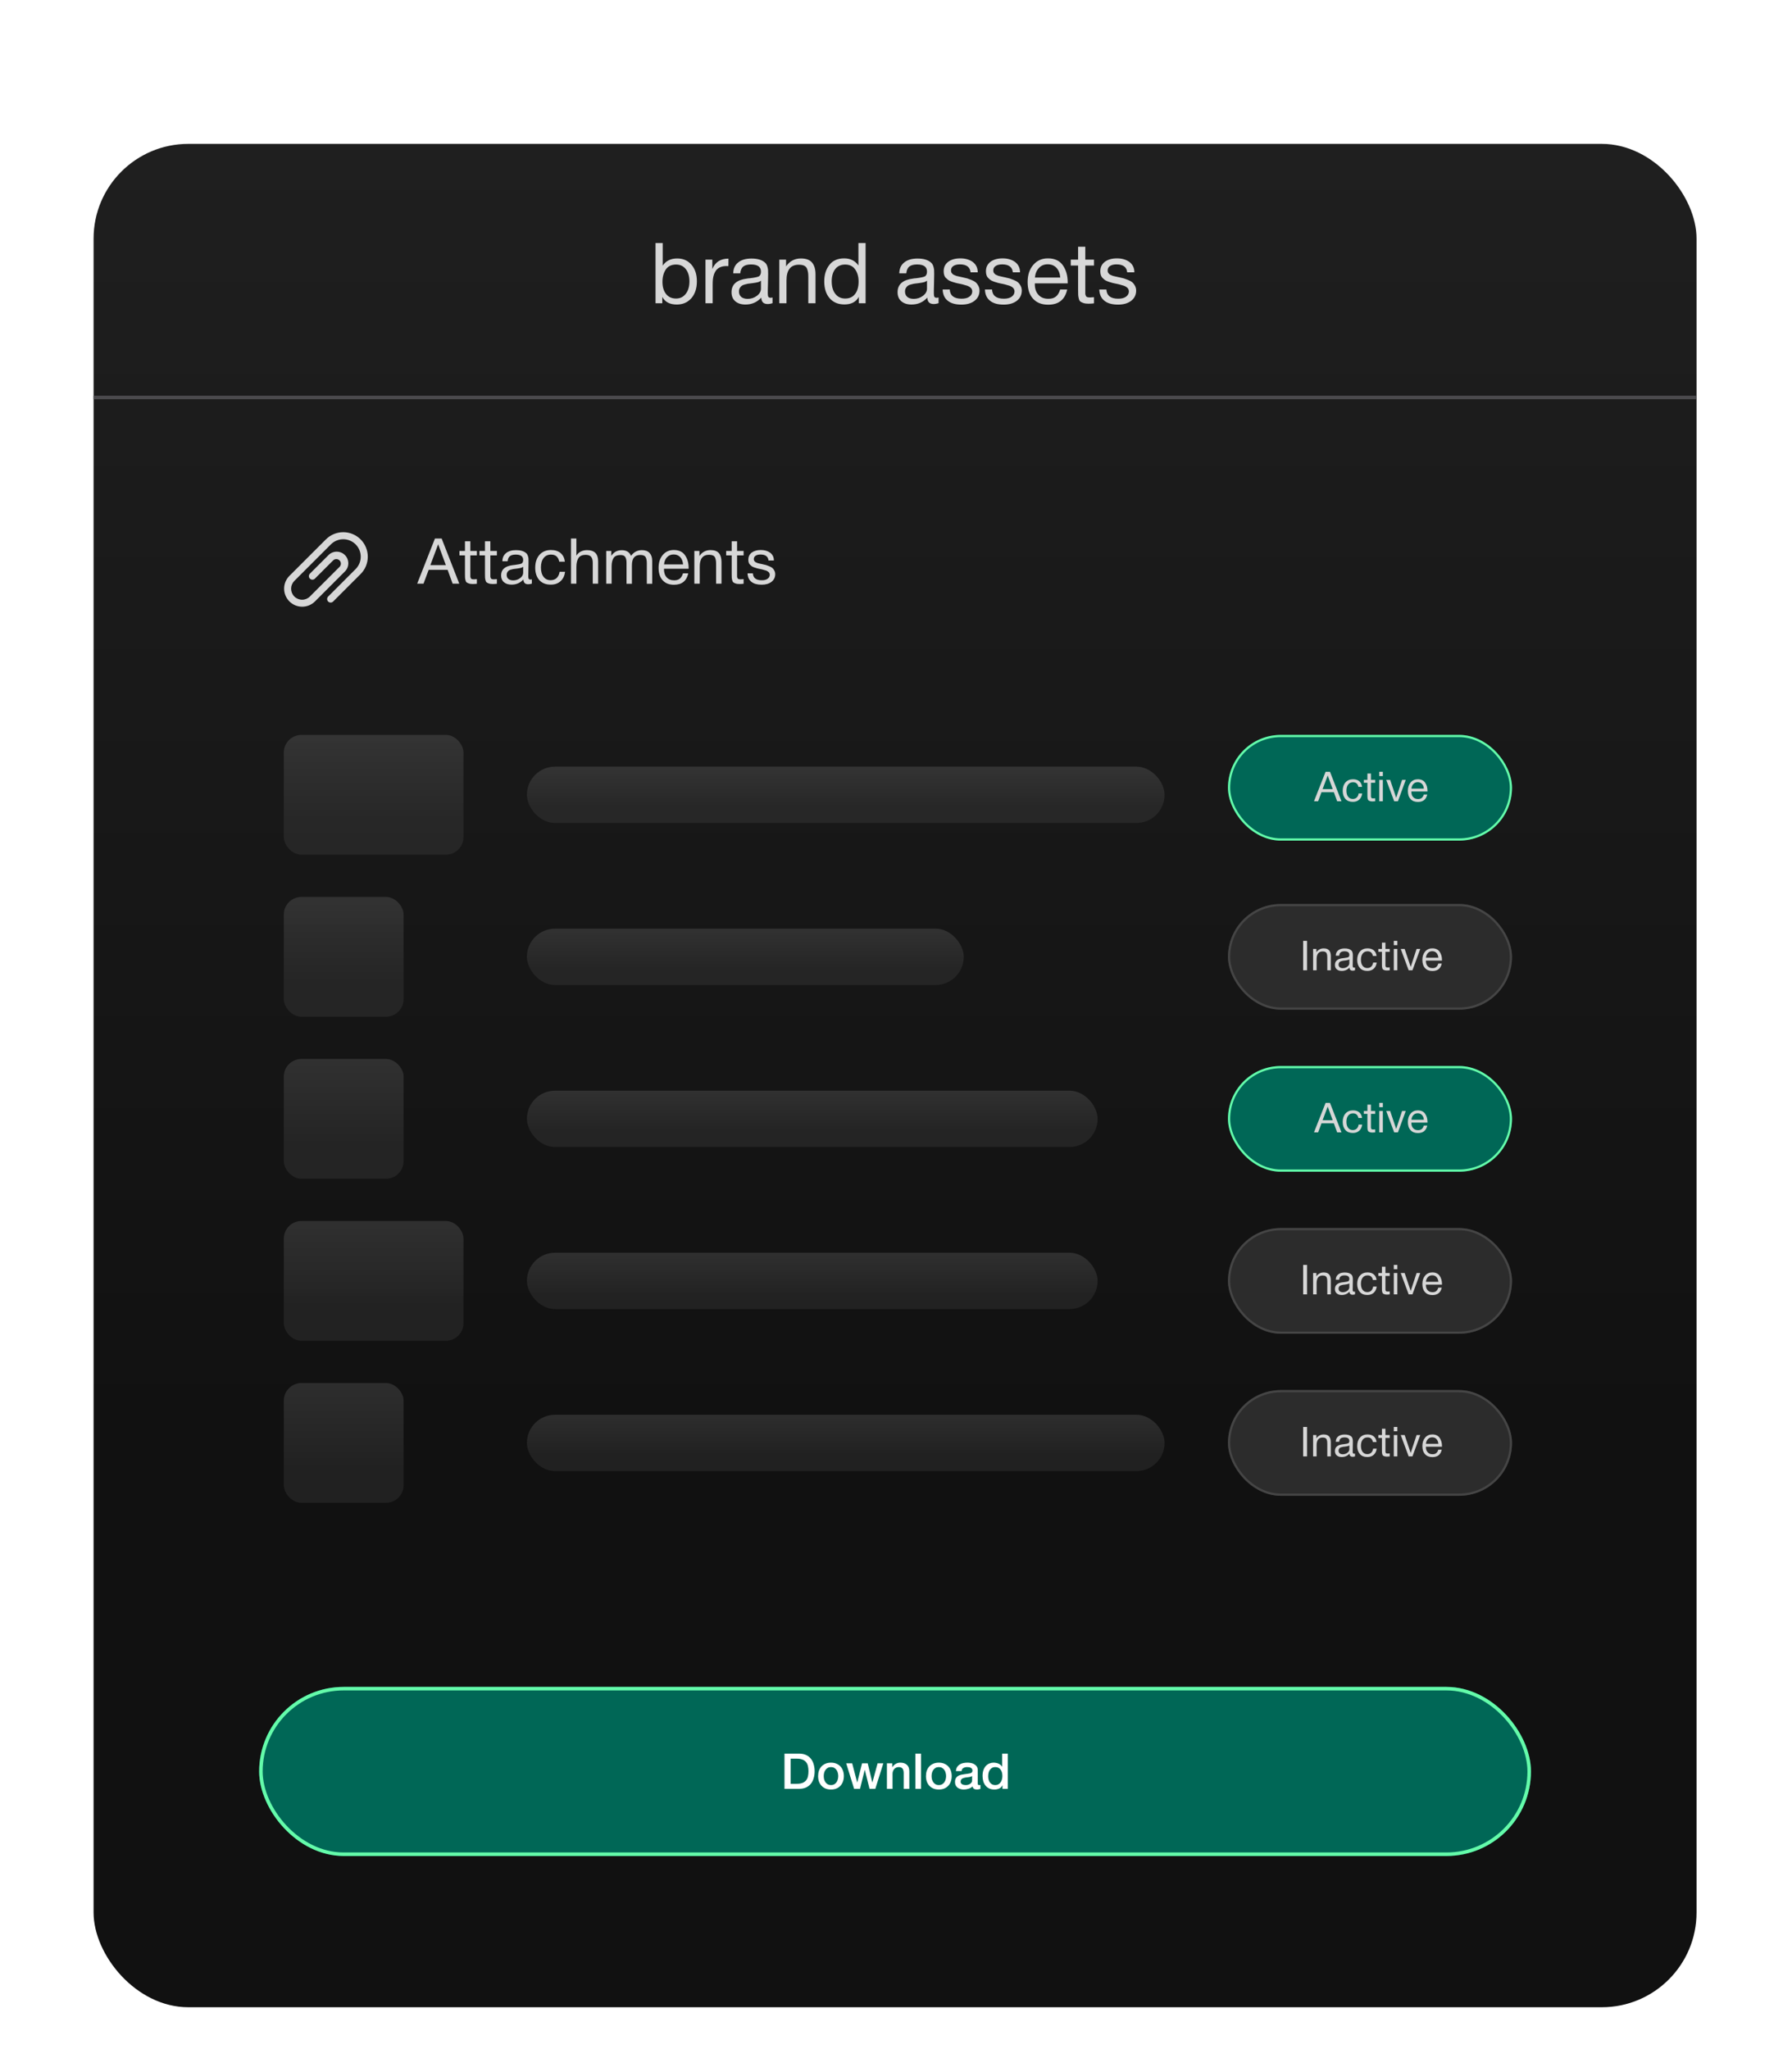 <svg width="383" height="438" viewBox="0 0 383 438" fill="none" xmlns="http://www.w3.org/2000/svg">
<g filter="url(#filter0_ddi_4740_8453)">
<g clip-path="url(#clip0_4740_8453)">
<rect x="20" width="342.598" height="398.318" rx="20.253" fill="url(#paint0_linear_4740_8453)"/>
<path d="M141.641 21.205V26.03C142.31 25.018 143.34 24.494 144.731 24.494C145.996 24.494 147.027 24.945 147.786 25.831C148.544 26.716 148.942 27.891 148.942 29.373C148.942 30.891 148.544 32.083 147.767 32.987C146.972 33.891 145.942 34.342 144.641 34.342C143.159 34.342 142.129 33.8 141.551 32.716V34.071H140.105V21.205H141.641ZM144.497 25.795C143.503 25.795 142.762 26.156 142.292 26.861C141.822 27.584 141.587 28.451 141.587 29.481C141.587 30.584 141.84 31.451 142.364 32.102C142.888 32.752 143.593 33.059 144.497 33.059C145.346 33.059 146.033 32.734 146.557 32.065C147.081 31.397 147.352 30.511 147.352 29.391C147.352 28.306 147.081 27.421 146.575 26.77C146.051 26.12 145.364 25.795 144.497 25.795ZM155.697 24.53L155.678 26.138C155.57 26.12 155.444 26.12 155.281 26.12C154.793 26.12 154.359 26.192 153.998 26.337C153.636 26.481 153.365 26.68 153.149 26.915C152.932 27.168 152.769 27.457 152.624 27.819C152.498 28.18 152.408 28.541 152.371 28.903C152.335 29.264 152.317 29.68 152.317 30.132V34.071H150.781V24.747H152.245V26.752C152.859 25.271 153.998 24.53 155.697 24.53ZM165.112 32.842V34.053C164.786 34.162 164.443 34.234 164.064 34.234C163.178 34.234 162.726 33.764 162.708 32.861C161.823 33.836 160.702 34.342 159.329 34.342C158.407 34.342 157.685 34.107 157.142 33.638C156.6 33.168 156.347 32.517 156.347 31.704C156.347 30.041 157.45 29.066 159.654 28.794C159.799 28.758 159.998 28.74 160.287 28.722C161.335 28.596 161.967 28.451 162.22 28.306C162.491 28.108 162.636 27.782 162.636 27.313C162.636 26.283 161.931 25.777 160.522 25.777C159.799 25.777 159.239 25.921 158.877 26.21C158.498 26.499 158.281 26.987 158.209 27.674H156.709C156.727 26.662 157.088 25.885 157.775 25.343C158.462 24.783 159.401 24.512 160.612 24.512C161.913 24.512 162.889 24.801 163.54 25.415C163.738 25.596 163.883 25.849 163.991 26.174C164.082 26.481 164.136 26.734 164.154 26.933C164.154 27.132 164.172 27.439 164.172 27.837C164.172 28.288 164.154 28.975 164.136 29.897C164.1 30.837 164.1 31.523 164.1 31.975C164.1 32.318 164.136 32.553 164.226 32.698C164.317 32.842 164.479 32.897 164.732 32.897C164.823 32.897 164.949 32.879 165.112 32.842ZM162.636 29.246C162.528 29.319 162.401 29.391 162.293 29.463C162.166 29.517 162.004 29.572 161.823 29.608C161.642 29.644 161.516 29.662 161.443 29.68C161.371 29.698 161.226 29.716 160.973 29.752C160.72 29.788 160.576 29.806 160.576 29.806C160.196 29.843 159.943 29.879 159.835 29.897C159.727 29.915 159.51 29.969 159.184 30.059C158.859 30.132 158.642 30.24 158.516 30.349C158.371 30.457 158.245 30.602 158.118 30.818C157.992 31.035 157.938 31.288 157.938 31.577C157.938 32.047 158.1 32.427 158.425 32.716C158.751 32.987 159.221 33.132 159.799 33.132C160.522 33.132 161.19 32.915 161.769 32.481C162.347 32.047 162.636 31.523 162.636 30.945V29.246ZM168.005 24.747V26.192C168.764 25.072 169.83 24.494 171.186 24.494C172.27 24.494 173.065 24.783 173.553 25.361C174.041 25.939 174.294 26.77 174.294 27.873V34.071H172.758V28.578C172.758 28.126 172.74 27.764 172.704 27.511C172.667 27.258 172.595 26.969 172.487 26.68C172.36 26.391 172.161 26.174 171.872 26.03C171.583 25.903 171.204 25.831 170.752 25.831C168.981 25.831 168.095 26.951 168.095 29.192V34.071H166.559V24.747H168.005ZM185.004 21.205V34.071H183.558V32.698C182.962 33.782 181.932 34.324 180.486 34.324C179.149 34.324 178.101 33.891 177.324 33.005C176.547 32.12 176.167 30.909 176.167 29.391C176.167 27.981 176.529 26.825 177.251 25.885C177.974 24.945 179.04 24.475 180.414 24.475C181.751 24.475 182.763 24.981 183.468 25.993V21.205H185.004ZM180.613 25.795C179.727 25.795 179.022 26.12 178.516 26.752C178.01 27.403 177.757 28.27 177.757 29.355C177.757 30.493 178.01 31.397 178.535 32.065C179.059 32.734 179.763 33.059 180.649 33.059C181.534 33.059 182.239 32.752 182.745 32.102C183.251 31.451 183.504 30.565 183.504 29.409C183.504 28.397 183.251 27.529 182.781 26.843C182.311 26.156 181.589 25.795 180.613 25.795ZM200.601 32.842V34.053C200.276 34.162 199.932 34.234 199.553 34.234C198.667 34.234 198.216 33.764 198.198 32.861C197.312 33.836 196.192 34.342 194.818 34.342C193.897 34.342 193.174 34.107 192.632 33.638C192.09 33.168 191.837 32.517 191.837 31.704C191.837 30.041 192.939 29.066 195.144 28.794C195.288 28.758 195.487 28.74 195.776 28.722C196.824 28.596 197.457 28.451 197.71 28.306C197.981 28.108 198.125 27.782 198.125 27.313C198.125 26.283 197.421 25.777 196.011 25.777C195.288 25.777 194.728 25.921 194.367 26.21C193.987 26.499 193.77 26.987 193.698 27.674H192.198C192.216 26.662 192.577 25.885 193.264 25.343C193.951 24.783 194.891 24.512 196.101 24.512C197.402 24.512 198.378 24.801 199.029 25.415C199.228 25.596 199.372 25.849 199.481 26.174C199.571 26.481 199.625 26.734 199.643 26.933C199.643 27.132 199.661 27.439 199.661 27.837C199.661 28.288 199.643 28.975 199.625 29.897C199.589 30.837 199.589 31.523 199.589 31.975C199.589 32.318 199.625 32.553 199.716 32.698C199.806 32.842 199.969 32.897 200.222 32.897C200.312 32.897 200.438 32.879 200.601 32.842ZM198.125 29.246C198.017 29.319 197.89 29.391 197.782 29.463C197.655 29.517 197.493 29.572 197.312 29.608C197.131 29.644 197.005 29.662 196.933 29.68C196.86 29.698 196.716 29.716 196.463 29.752C196.21 29.788 196.065 29.806 196.065 29.806C195.686 29.843 195.433 29.879 195.324 29.897C195.216 29.915 194.999 29.969 194.674 30.059C194.348 30.132 194.132 30.24 194.005 30.349C193.861 30.457 193.734 30.602 193.608 30.818C193.481 31.035 193.427 31.288 193.427 31.577C193.427 32.047 193.589 32.427 193.915 32.716C194.24 32.987 194.71 33.132 195.288 33.132C196.011 33.132 196.68 32.915 197.258 32.481C197.836 32.047 198.125 31.523 198.125 30.945V29.246ZM208.97 27.457H207.434C207.325 26.337 206.566 25.759 205.157 25.759C204.561 25.759 204.091 25.885 203.765 26.102C203.422 26.337 203.259 26.644 203.259 27.023C203.259 27.132 203.259 27.24 203.296 27.349C203.314 27.457 203.35 27.547 203.422 27.62C203.494 27.692 203.549 27.764 203.603 27.819C203.657 27.891 203.747 27.945 203.874 27.999C204 28.053 204.091 28.09 204.163 28.126C204.235 28.162 204.344 28.216 204.524 28.252C204.705 28.288 204.832 28.325 204.904 28.343C204.976 28.361 205.103 28.397 205.32 28.433C205.536 28.487 205.663 28.523 205.735 28.523C206.169 28.632 206.512 28.704 206.729 28.758C206.946 28.831 207.253 28.939 207.651 29.102C208.048 29.264 208.337 29.427 208.554 29.608C208.753 29.788 208.934 30.023 209.096 30.331C209.259 30.638 209.349 30.981 209.349 31.36C209.349 32.264 208.988 33.005 208.283 33.547C207.578 34.089 206.639 34.36 205.482 34.36C204.217 34.36 203.241 34.089 202.555 33.529C201.868 32.987 201.507 32.174 201.47 31.126H202.988C203.061 32.445 203.91 33.095 205.518 33.095C206.205 33.095 206.747 32.969 207.163 32.68C207.578 32.391 207.795 32.011 207.795 31.541C207.795 31.234 207.687 30.981 207.47 30.764C207.253 30.565 207 30.421 206.747 30.331C206.476 30.24 206.097 30.132 205.609 30.005C205.536 30.005 205.482 29.987 205.446 29.969C205.338 29.951 205.103 29.897 204.741 29.825C204.38 29.752 204.127 29.68 203.982 29.626C203.82 29.59 203.585 29.517 203.296 29.409C203.006 29.3 202.79 29.192 202.645 29.084C202.5 28.975 202.338 28.831 202.157 28.65C201.976 28.469 201.868 28.27 201.796 28.035C201.723 27.8 201.687 27.529 201.687 27.222C201.687 26.391 201.994 25.722 202.645 25.216C203.296 24.728 204.163 24.475 205.247 24.475C206.332 24.475 207.235 24.747 207.922 25.253C208.609 25.777 208.97 26.517 208.97 27.457ZM218.006 27.457H216.469C216.361 26.337 215.602 25.759 214.192 25.759C213.596 25.759 213.126 25.885 212.801 26.102C212.458 26.337 212.295 26.644 212.295 27.023C212.295 27.132 212.295 27.24 212.331 27.349C212.349 27.457 212.385 27.547 212.458 27.62C212.53 27.692 212.584 27.764 212.638 27.819C212.693 27.891 212.783 27.945 212.909 27.999C213.036 28.053 213.126 28.09 213.199 28.126C213.271 28.162 213.379 28.216 213.56 28.252C213.741 28.288 213.867 28.325 213.94 28.343C214.012 28.361 214.138 28.397 214.355 28.433C214.572 28.487 214.698 28.523 214.771 28.523C215.204 28.632 215.548 28.704 215.765 28.758C215.982 28.831 216.289 28.939 216.686 29.102C217.084 29.264 217.373 29.427 217.59 29.608C217.789 29.788 217.969 30.023 218.132 30.331C218.295 30.638 218.385 30.981 218.385 31.36C218.385 32.264 218.024 33.005 217.319 33.547C216.614 34.089 215.674 34.36 214.518 34.36C213.253 34.36 212.277 34.089 211.59 33.529C210.904 32.987 210.542 32.174 210.506 31.126H212.024C212.096 32.445 212.946 33.095 214.554 33.095C215.241 33.095 215.783 32.969 216.198 32.68C216.614 32.391 216.831 32.011 216.831 31.541C216.831 31.234 216.722 30.981 216.506 30.764C216.289 30.565 216.036 30.421 215.783 30.331C215.512 30.24 215.132 30.132 214.644 30.005C214.572 30.005 214.518 29.987 214.482 29.969C214.373 29.951 214.138 29.897 213.777 29.825C213.415 29.752 213.162 29.68 213.018 29.626C212.855 29.59 212.62 29.517 212.331 29.409C212.042 29.3 211.825 29.192 211.681 29.084C211.536 28.975 211.373 28.831 211.193 28.65C211.012 28.469 210.904 28.27 210.831 28.035C210.759 27.8 210.723 27.529 210.723 27.222C210.723 26.391 211.03 25.722 211.681 25.216C212.331 24.728 213.199 24.475 214.283 24.475C215.367 24.475 216.271 24.747 216.957 25.253C217.644 25.777 218.006 26.517 218.006 27.457ZM228.089 31.126C227.619 33.294 226.264 34.378 224.023 34.378C222.65 34.378 221.566 33.963 220.788 33.095C220.011 32.246 219.632 31.053 219.632 29.535C219.632 28.035 220.029 26.825 220.825 25.885C221.62 24.945 222.668 24.475 223.969 24.475C225.397 24.475 226.463 24.963 227.149 25.939C227.836 26.915 228.198 28.126 228.198 29.608V29.825H221.186L221.168 29.933C221.168 30.927 221.421 31.704 221.945 32.264C222.451 32.842 223.174 33.113 224.077 33.113C224.746 33.113 225.27 32.969 225.668 32.644C226.065 32.336 226.372 31.83 226.589 31.126H228.089ZM226.607 28.578C226.535 27.692 226.264 27.005 225.794 26.499C225.324 25.993 224.692 25.74 223.933 25.74C223.174 25.74 222.559 25.993 222.072 26.499C221.566 27.005 221.276 27.71 221.186 28.578H226.607ZM233.82 24.747V26.012H231.958V31.451C231.958 31.758 231.958 31.957 231.958 32.047C231.958 32.156 231.995 32.282 232.067 32.445C232.121 32.608 232.229 32.716 232.374 32.752C232.519 32.806 232.717 32.824 232.988 32.824C233.205 32.824 233.494 32.806 233.82 32.77V34.089C233.386 34.144 232.988 34.162 232.645 34.162C232.211 34.162 231.85 34.125 231.561 34.017C231.272 33.927 231.037 33.818 230.892 33.692C230.748 33.583 230.639 33.366 230.567 33.059C230.495 32.752 230.44 32.499 230.44 32.282C230.422 32.065 230.422 31.722 230.422 31.216V31.144V31.053V30.963V26.012H228.85V24.747H230.422V21.982H231.958V24.747H233.82ZM242.447 27.457H240.911C240.803 26.337 240.044 25.759 238.634 25.759C238.038 25.759 237.568 25.885 237.243 26.102C236.9 26.337 236.737 26.644 236.737 27.023C236.737 27.132 236.737 27.24 236.773 27.349C236.791 27.457 236.827 27.547 236.9 27.62C236.972 27.692 237.026 27.764 237.08 27.819C237.134 27.891 237.225 27.945 237.351 27.999C237.478 28.053 237.568 28.09 237.64 28.126C237.713 28.162 237.821 28.216 238.002 28.252C238.183 28.288 238.309 28.325 238.381 28.343C238.454 28.361 238.58 28.397 238.797 28.433C239.014 28.487 239.14 28.523 239.213 28.523C239.646 28.632 239.99 28.704 240.207 28.758C240.423 28.831 240.731 28.939 241.128 29.102C241.526 29.264 241.815 29.427 242.032 29.608C242.231 29.788 242.411 30.023 242.574 30.331C242.737 30.638 242.827 30.981 242.827 31.36C242.827 32.264 242.465 33.005 241.761 33.547C241.056 34.089 240.116 34.36 238.96 34.36C237.695 34.36 236.719 34.089 236.032 33.529C235.345 32.987 234.984 32.174 234.948 31.126H236.466C236.538 32.445 237.387 33.095 238.996 33.095C239.683 33.095 240.225 32.969 240.64 32.68C241.056 32.391 241.273 32.011 241.273 31.541C241.273 31.234 241.164 30.981 240.948 30.764C240.731 30.565 240.478 30.421 240.225 30.331C239.954 30.24 239.574 30.132 239.086 30.005C239.014 30.005 238.96 29.987 238.924 29.969C238.815 29.951 238.58 29.897 238.219 29.825C237.857 29.752 237.604 29.68 237.46 29.626C237.297 29.59 237.062 29.517 236.773 29.409C236.484 29.3 236.267 29.192 236.123 29.084C235.978 28.975 235.815 28.831 235.635 28.65C235.454 28.469 235.345 28.27 235.273 28.035C235.201 27.8 235.165 27.529 235.165 27.222C235.165 26.391 235.472 25.722 236.123 25.216C236.773 24.728 237.64 24.475 238.725 24.475C239.809 24.475 240.713 24.747 241.399 25.253C242.086 25.777 242.447 26.517 242.447 27.457Z" fill="#D7D7D7"/>
<path d="M20 54.213H362.598" stroke="#4B4A4D" stroke-width="0.753"/>
<rect x="112.613" y="133.12" width="136.286" height="12.047" rx="6.024" fill="url(#paint1_linear_4740_8453)" fill-opacity="0.12"/>
<rect x="112.613" y="167.756" width="93.367" height="12.047" rx="6.024" fill="url(#paint2_linear_4740_8453)" fill-opacity="0.12"/>
<rect x="112.613" y="202.392" width="121.98" height="12.047" rx="6.024" fill="url(#paint3_linear_4740_8453)" fill-opacity="0.12"/>
<rect x="112.613" y="237.029" width="121.98" height="12.047" rx="6.024" fill="url(#paint4_linear_4740_8453)" fill-opacity="0.12"/>
<rect x="112.613" y="271.665" width="136.286" height="12.047" rx="6.024" fill="url(#paint5_linear_4740_8453)" fill-opacity="0.12"/>
<rect x="60.658" y="126.343" width="38.401" height="25.601" rx="3.765" fill="url(#paint6_linear_4740_8453)" fill-opacity="0.12"/>
<rect x="60.658" y="160.979" width="25.601" height="25.601" rx="3.765" fill="url(#paint7_linear_4740_8453)" fill-opacity="0.12"/>
<rect x="60.658" y="195.616" width="25.601" height="25.601" rx="3.765" fill="url(#paint8_linear_4740_8453)" fill-opacity="0.12"/>
<rect x="60.658" y="230.252" width="38.401" height="25.601" rx="3.765" fill="url(#paint9_linear_4740_8453)" fill-opacity="0.12"/>
<rect x="60.658" y="264.888" width="25.601" height="25.601" rx="3.765" fill="url(#paint10_linear_4740_8453)" fill-opacity="0.12"/>
<g clip-path="url(#clip1_4740_8453)">
<path d="M55.389 329.842H341.515L326.21 365.984H55.389V329.842Z" fill="#006756"/>
<path d="M167.668 344.104H170.788C171.365 344.104 171.864 344.202 172.285 344.399C172.707 344.596 173.051 344.867 173.318 345.211C173.585 345.548 173.782 345.945 173.909 346.402C174.042 346.859 174.109 347.347 174.109 347.867C174.109 348.387 174.042 348.876 173.909 349.333C173.782 349.789 173.585 350.19 173.318 350.534C173.051 350.872 172.707 351.139 172.285 351.335C171.864 351.532 171.365 351.631 170.788 351.631H167.668V344.104ZM168.986 350.555H170.282C170.795 350.555 171.213 350.489 171.537 350.355C171.867 350.215 172.124 350.025 172.306 349.786C172.496 349.54 172.623 349.255 172.686 348.932C172.756 348.602 172.791 348.247 172.791 347.867C172.791 347.488 172.756 347.136 172.686 346.813C172.623 346.483 172.496 346.198 172.306 345.959C172.124 345.713 171.867 345.524 171.537 345.39C171.213 345.25 170.795 345.179 170.282 345.179H168.986V350.555ZM177.605 351.778C177.17 351.778 176.78 351.708 176.435 351.567C176.098 351.42 175.81 351.22 175.571 350.967C175.339 350.714 175.16 350.411 175.033 350.06C174.914 349.709 174.854 349.322 174.854 348.9C174.854 348.486 174.914 348.103 175.033 347.751C175.16 347.4 175.339 347.098 175.571 346.845C175.81 346.592 176.098 346.395 176.435 346.254C176.78 346.107 177.17 346.033 177.605 346.033C178.041 346.033 178.428 346.107 178.765 346.254C179.109 346.395 179.397 346.592 179.629 346.845C179.868 347.098 180.047 347.4 180.167 347.751C180.293 348.103 180.357 348.486 180.357 348.9C180.357 349.322 180.293 349.709 180.167 350.06C180.047 350.411 179.868 350.714 179.629 350.967C179.397 351.22 179.109 351.42 178.765 351.567C178.428 351.708 178.041 351.778 177.605 351.778ZM177.605 350.829C177.872 350.829 178.104 350.773 178.301 350.661C178.498 350.548 178.659 350.401 178.786 350.218C178.912 350.035 179.004 349.832 179.06 349.607C179.123 349.375 179.155 349.139 179.155 348.9C179.155 348.668 179.123 348.437 179.06 348.205C179.004 347.973 178.912 347.769 178.786 347.593C178.659 347.411 178.498 347.263 178.301 347.151C178.104 347.038 177.872 346.982 177.605 346.982C177.338 346.982 177.106 347.038 176.91 347.151C176.713 347.263 176.551 347.411 176.425 347.593C176.298 347.769 176.203 347.973 176.14 348.205C176.084 348.437 176.056 348.668 176.056 348.9C176.056 349.139 176.084 349.375 176.14 349.607C176.203 349.832 176.298 350.035 176.425 350.218C176.551 350.401 176.713 350.548 176.91 350.661C177.106 350.773 177.338 350.829 177.605 350.829ZM180.86 346.181H182.136L183.2 350.25H183.221L184.244 346.181H185.456L186.437 350.25H186.458L187.565 346.181H188.787L187.08 351.631H185.846L184.834 347.583H184.813L183.812 351.631H182.547L180.86 346.181ZM189.56 346.181H190.699V346.982L190.72 347.003C190.903 346.701 191.142 346.465 191.437 346.297C191.732 346.121 192.059 346.033 192.417 346.033C193.014 346.033 193.485 346.188 193.83 346.497C194.174 346.806 194.346 347.27 194.346 347.888V351.631H193.144V348.205C193.13 347.776 193.039 347.467 192.87 347.277C192.702 347.08 192.438 346.982 192.08 346.982C191.876 346.982 191.693 347.021 191.532 347.098C191.37 347.168 191.233 347.27 191.12 347.404C191.008 347.53 190.92 347.681 190.857 347.857C190.794 348.032 190.762 348.219 190.762 348.415V351.631H189.56V346.181ZM195.645 344.104H196.847V351.631H195.645V344.104ZM200.654 351.778C200.219 351.778 199.829 351.708 199.484 351.567C199.147 351.42 198.859 351.22 198.62 350.967C198.388 350.714 198.209 350.411 198.082 350.06C197.963 349.709 197.903 349.322 197.903 348.9C197.903 348.486 197.963 348.103 198.082 347.751C198.209 347.4 198.388 347.098 198.62 346.845C198.859 346.592 199.147 346.395 199.484 346.254C199.829 346.107 200.219 346.033 200.654 346.033C201.09 346.033 201.477 346.107 201.814 346.254C202.158 346.395 202.447 346.592 202.678 346.845C202.917 347.098 203.097 347.4 203.216 347.751C203.343 348.103 203.406 348.486 203.406 348.9C203.406 349.322 203.343 349.709 203.216 350.06C203.097 350.411 202.917 350.714 202.678 350.967C202.447 351.22 202.158 351.42 201.814 351.567C201.477 351.708 201.09 351.778 200.654 351.778ZM200.654 350.829C200.922 350.829 201.153 350.773 201.35 350.661C201.547 350.548 201.709 350.401 201.835 350.218C201.962 350.035 202.053 349.832 202.109 349.607C202.172 349.375 202.204 349.139 202.204 348.9C202.204 348.668 202.172 348.437 202.109 348.205C202.053 347.973 201.962 347.769 201.835 347.593C201.709 347.411 201.547 347.263 201.35 347.151C201.153 347.038 200.922 346.982 200.654 346.982C200.387 346.982 200.156 347.038 199.959 347.151C199.762 347.263 199.6 347.411 199.474 347.593C199.347 347.769 199.252 347.973 199.189 348.205C199.133 348.437 199.105 348.668 199.105 348.9C199.105 349.139 199.133 349.375 199.189 349.607C199.252 349.832 199.347 350.035 199.474 350.218C199.6 350.401 199.762 350.548 199.959 350.661C200.156 350.773 200.387 350.829 200.654 350.829ZM208.969 350.418C208.969 350.566 208.987 350.671 209.022 350.735C209.064 350.798 209.142 350.829 209.254 350.829C209.289 350.829 209.331 350.829 209.38 350.829C209.43 350.829 209.486 350.822 209.549 350.808V351.641C209.507 351.655 209.451 351.669 209.38 351.683C209.317 351.704 209.25 351.722 209.18 351.736C209.11 351.75 209.04 351.761 208.969 351.768C208.899 351.775 208.839 351.778 208.79 351.778C208.544 351.778 208.34 351.729 208.179 351.631C208.017 351.532 207.912 351.36 207.862 351.114C207.624 351.346 207.328 351.515 206.977 351.62C206.633 351.726 206.299 351.778 205.976 351.778C205.73 351.778 205.494 351.743 205.269 351.673C205.044 351.61 204.844 351.515 204.668 351.388C204.5 351.255 204.363 351.09 204.257 350.893C204.159 350.689 204.11 350.454 204.11 350.186C204.11 349.849 204.169 349.575 204.289 349.364C204.415 349.153 204.577 348.988 204.774 348.869C204.978 348.749 205.203 348.665 205.448 348.616C205.701 348.56 205.954 348.517 206.207 348.489C206.425 348.447 206.633 348.419 206.829 348.405C207.026 348.384 207.198 348.352 207.346 348.31C207.501 348.268 207.62 348.205 207.704 348.12C207.796 348.029 207.841 347.895 207.841 347.72C207.841 347.565 207.803 347.439 207.725 347.34C207.655 347.242 207.564 347.168 207.451 347.119C207.346 347.063 207.226 347.028 207.093 347.013C206.959 346.992 206.833 346.982 206.713 346.982C206.376 346.982 206.099 347.052 205.881 347.193C205.663 347.333 205.54 347.551 205.512 347.846H204.31C204.331 347.495 204.415 347.203 204.563 346.971C204.711 346.739 204.897 346.553 205.122 346.413C205.354 346.272 205.614 346.174 205.902 346.117C206.19 346.061 206.485 346.033 206.787 346.033C207.054 346.033 207.318 346.061 207.578 346.117C207.838 346.174 208.07 346.265 208.274 346.392C208.484 346.518 208.653 346.683 208.78 346.887C208.906 347.084 208.969 347.326 208.969 347.614V350.418ZM207.768 348.9C207.585 349.02 207.36 349.094 207.093 349.122C206.826 349.143 206.559 349.178 206.292 349.227C206.165 349.248 206.042 349.28 205.923 349.322C205.803 349.357 205.698 349.41 205.607 349.48C205.515 349.543 205.441 349.631 205.385 349.744C205.336 349.849 205.311 349.979 205.311 350.134C205.311 350.267 205.35 350.38 205.427 350.471C205.505 350.562 205.596 350.636 205.701 350.692C205.814 350.742 205.933 350.777 206.06 350.798C206.193 350.819 206.313 350.829 206.418 350.829C206.552 350.829 206.696 350.812 206.85 350.777C207.005 350.742 207.149 350.682 207.283 350.598C207.423 350.513 207.539 350.408 207.631 350.281C207.722 350.148 207.768 349.986 207.768 349.796V348.9ZM215.396 351.631H214.258V350.893H214.237C214.075 351.209 213.839 351.437 213.53 351.578C213.221 351.711 212.894 351.778 212.55 351.778C212.121 351.778 211.745 351.704 211.422 351.557C211.106 351.402 210.842 351.195 210.631 350.935C210.421 350.675 210.262 350.369 210.157 350.018C210.052 349.659 209.999 349.276 209.999 348.869C209.999 348.377 210.066 347.952 210.199 347.593C210.333 347.235 210.508 346.94 210.726 346.708C210.951 346.476 211.204 346.307 211.485 346.202C211.773 346.089 212.065 346.033 212.36 346.033C212.529 346.033 212.701 346.051 212.877 346.086C213.052 346.114 213.221 346.163 213.383 346.233C213.544 346.304 213.692 346.395 213.825 346.507C213.966 346.613 214.082 346.739 214.173 346.887H214.194V344.104H215.396V351.631ZM211.201 348.964C211.201 349.196 211.229 349.424 211.285 349.649C211.348 349.874 211.44 350.074 211.559 350.25C211.686 350.425 211.844 350.566 212.033 350.671C212.223 350.777 212.448 350.829 212.708 350.829C212.975 350.829 213.203 350.773 213.393 350.661C213.59 350.548 213.748 350.401 213.868 350.218C213.994 350.035 214.085 349.832 214.142 349.607C214.205 349.375 214.237 349.139 214.237 348.9C214.237 348.296 214.1 347.825 213.825 347.488C213.558 347.151 213.193 346.982 212.729 346.982C212.448 346.982 212.209 347.042 212.012 347.161C211.823 347.273 211.664 347.425 211.538 347.614C211.418 347.797 211.331 348.008 211.274 348.247C211.225 348.479 211.201 348.718 211.201 348.964Z" fill="white"/>
</g>
<rect x="55.765" y="330.218" width="271.067" height="35.389" rx="17.695" stroke="#64FBAA" stroke-width="0.753"/>
<g clip-path="url(#clip2_4740_8453)">
<path d="M77.07 84.544C76.583 84.058 76.005 83.671 75.37 83.408C74.733 83.144 74.052 83.009 73.363 83.009C72.675 83.009 71.993 83.144 71.357 83.408C70.721 83.671 70.143 84.058 69.656 84.544L61.842 92.358C61.124 93.083 60.722 94.063 60.725 95.084C60.727 96.105 61.134 97.083 61.855 97.805C62.577 98.527 63.556 98.933 64.576 98.936C65.597 98.938 66.577 98.537 67.303 97.818L73.649 91.47C73.894 91.243 74.091 90.97 74.228 90.665C74.364 90.361 74.438 90.032 74.444 89.698C74.451 89.365 74.39 89.033 74.265 88.724C74.14 88.414 73.954 88.133 73.718 87.897C73.482 87.661 73.201 87.475 72.892 87.35C72.582 87.226 72.251 87.165 71.917 87.171C71.583 87.178 71.254 87.252 70.95 87.388C70.645 87.525 70.372 87.722 70.145 87.967L66.238 91.87C66.168 91.94 66.112 92.023 66.075 92.114C66.037 92.206 66.017 92.304 66.017 92.403C66.017 92.501 66.036 92.599 66.074 92.691C66.112 92.782 66.167 92.865 66.237 92.935C66.307 93.005 66.39 93.061 66.481 93.099C66.573 93.137 66.671 93.156 66.77 93.156C66.869 93.156 66.967 93.137 67.058 93.099C67.15 93.061 67.233 93.006 67.303 92.936L71.21 89.028C71.394 88.852 71.639 88.755 71.894 88.758C72.148 88.761 72.392 88.864 72.572 89.044C72.751 89.224 72.854 89.467 72.857 89.721C72.859 89.976 72.763 90.221 72.587 90.405L66.238 96.754C65.796 97.195 65.197 97.444 64.572 97.444C63.948 97.444 63.349 97.195 62.907 96.754C62.465 96.312 62.217 95.713 62.217 95.088C62.217 94.463 62.465 93.864 62.907 93.423L70.721 85.609C71.422 84.908 72.372 84.515 73.363 84.515C74.354 84.515 75.305 84.908 76.005 85.609C76.706 86.31 77.1 87.26 77.1 88.251C77.1 89.242 76.706 90.193 76.005 90.893L70.145 96.754C70.073 96.823 70.016 96.906 69.976 96.998C69.937 97.09 69.916 97.189 69.915 97.289C69.914 97.389 69.933 97.488 69.971 97.58C70.009 97.673 70.065 97.757 70.136 97.828C70.207 97.898 70.29 97.954 70.383 97.992C70.476 98.03 70.575 98.049 70.675 98.048C70.775 98.047 70.874 98.027 70.965 97.987C71.057 97.948 71.14 97.89 71.21 97.818L77.07 91.957C77.557 91.471 77.943 90.893 78.207 90.257C78.471 89.621 78.606 88.939 78.606 88.251C78.606 87.562 78.471 86.88 78.207 86.244C77.943 85.608 77.557 85.03 77.07 84.544V84.544Z" fill="#D7D7D7"/>
</g>
<path d="M94.395 84.364L98.162 94.014H96.739L95.669 91.059H91.616L90.518 94.014H89.163L92.958 84.364H94.395ZM95.289 90.043L93.649 85.584L91.982 90.043H95.289ZM101.923 87.02V87.969H100.527V92.049C100.527 92.279 100.527 92.428 100.527 92.496C100.527 92.577 100.554 92.672 100.608 92.794C100.649 92.916 100.73 92.998 100.838 93.025C100.947 93.065 101.096 93.079 101.299 93.079C101.462 93.079 101.679 93.065 101.923 93.038V94.028C101.597 94.068 101.299 94.082 101.042 94.082C100.716 94.082 100.445 94.055 100.229 93.973C100.012 93.906 99.835 93.824 99.727 93.729C99.619 93.648 99.537 93.485 99.483 93.255C99.429 93.025 99.388 92.835 99.388 92.672C99.375 92.51 99.375 92.252 99.375 91.873V91.818V91.751V91.683V87.969H98.195V87.02H99.375V84.947H100.527V87.02H101.923ZM106.198 87.02V87.969H104.802V92.049C104.802 92.279 104.802 92.428 104.802 92.496C104.802 92.577 104.829 92.672 104.883 92.794C104.924 92.916 105.005 92.998 105.114 93.025C105.222 93.065 105.371 93.079 105.574 93.079C105.737 93.079 105.954 93.065 106.198 93.038V94.028C105.873 94.068 105.574 94.082 105.317 94.082C104.992 94.082 104.72 94.055 104.504 93.973C104.287 93.906 104.111 93.824 104.002 93.729C103.894 93.648 103.812 93.485 103.758 93.255C103.704 93.025 103.663 92.835 103.663 92.672C103.65 92.51 103.65 92.252 103.65 91.873V91.818V91.751V91.683V87.969H102.471V87.02H103.65V84.947H104.802V87.02H106.198ZM113.672 93.092V94.001C113.428 94.082 113.17 94.136 112.885 94.136C112.221 94.136 111.882 93.784 111.869 93.106C111.205 93.838 110.365 94.217 109.334 94.217C108.643 94.217 108.101 94.041 107.694 93.689C107.288 93.336 107.098 92.848 107.098 92.239C107.098 90.992 107.925 90.26 109.578 90.056C109.687 90.029 109.836 90.016 110.053 90.002C110.839 89.907 111.313 89.799 111.503 89.691C111.706 89.541 111.815 89.297 111.815 88.945C111.815 88.172 111.286 87.793 110.229 87.793C109.687 87.793 109.267 87.901 108.996 88.118C108.711 88.335 108.548 88.701 108.494 89.216H107.369C107.383 88.457 107.654 87.874 108.169 87.468C108.684 87.048 109.389 86.844 110.297 86.844C111.273 86.844 112.004 87.061 112.492 87.522C112.641 87.657 112.75 87.847 112.831 88.091C112.899 88.322 112.94 88.511 112.953 88.66C112.953 88.809 112.967 89.04 112.967 89.338C112.967 89.677 112.953 90.192 112.94 90.883C112.913 91.588 112.913 92.103 112.913 92.442C112.913 92.699 112.94 92.876 113.007 92.984C113.075 93.092 113.197 93.133 113.387 93.133C113.455 93.133 113.55 93.12 113.672 93.092ZM111.815 90.395C111.733 90.45 111.639 90.504 111.557 90.558C111.462 90.599 111.34 90.639 111.205 90.666C111.069 90.693 110.974 90.707 110.92 90.721C110.866 90.734 110.758 90.748 110.568 90.775C110.378 90.802 110.27 90.815 110.27 90.815C109.985 90.843 109.795 90.87 109.714 90.883C109.633 90.897 109.47 90.937 109.226 91.005C108.982 91.059 108.819 91.141 108.725 91.222C108.616 91.303 108.521 91.412 108.426 91.574C108.332 91.737 108.291 91.927 108.291 92.144C108.291 92.496 108.413 92.781 108.657 92.998C108.901 93.201 109.253 93.309 109.687 93.309C110.229 93.309 110.73 93.147 111.164 92.821C111.598 92.496 111.815 92.103 111.815 91.669V90.395ZM120.775 91.466C120.667 92.306 120.355 92.984 119.813 93.472C119.271 93.973 118.579 94.217 117.712 94.217C116.655 94.217 115.842 93.892 115.259 93.242C114.69 92.591 114.391 91.71 114.391 90.612C114.391 89.447 114.703 88.525 115.299 87.847C115.909 87.17 116.723 86.817 117.753 86.817C118.62 86.817 119.298 87.034 119.813 87.468C120.328 87.901 120.639 88.511 120.721 89.311H119.528C119.325 88.294 118.742 87.793 117.78 87.793C117.102 87.793 116.573 88.037 116.194 88.525C115.801 89.013 115.611 89.691 115.611 90.531C115.611 91.371 115.787 92.049 116.167 92.537C116.533 93.025 117.048 93.269 117.698 93.269C118.213 93.269 118.647 93.106 118.972 92.808C119.298 92.496 119.514 92.049 119.609 91.466H120.775ZM123.189 84.364V88.01C123.704 87.237 124.463 86.844 125.479 86.844C127.052 86.844 127.838 87.644 127.838 89.23V94.014H126.686V89.501C126.686 88.972 126.564 88.566 126.347 88.281C126.13 87.996 125.723 87.847 125.154 87.847C124.449 87.847 123.934 88.078 123.636 88.525C123.338 88.986 123.189 89.623 123.189 90.463V94.014H122.037V84.364H123.189ZM130.652 87.02L130.639 88.05C130.95 87.63 131.276 87.332 131.628 87.142C131.98 86.953 132.414 86.858 132.916 86.858C133.878 86.858 134.529 87.251 134.867 88.064C135.464 87.251 136.236 86.844 137.185 86.844C137.903 86.844 138.445 87.034 138.825 87.441C139.204 87.847 139.394 88.403 139.394 89.135V94.028H138.242V89.623C138.242 89.04 138.147 88.606 137.971 88.308C137.781 88.01 137.415 87.874 136.846 87.874C135.653 87.874 135.057 88.593 135.057 90.056V94.028H133.905V89.541C133.905 88.999 133.81 88.593 133.634 88.308C133.458 88.023 133.119 87.888 132.618 87.888C131.899 87.888 131.398 88.105 131.127 88.538C130.856 88.972 130.72 89.569 130.72 90.314V94.014H129.568V87.02H130.652ZM147.1 91.805C146.747 93.431 145.731 94.244 144.05 94.244C143.02 94.244 142.207 93.933 141.624 93.282C141.041 92.645 140.757 91.751 140.757 90.612C140.757 89.487 141.055 88.579 141.651 87.874C142.248 87.17 143.034 86.817 144.01 86.817C145.08 86.817 145.88 87.183 146.395 87.915C146.91 88.647 147.181 89.555 147.181 90.666V90.829H141.922L141.909 90.91C141.909 91.656 142.099 92.239 142.492 92.659C142.871 93.092 143.413 93.296 144.091 93.296C144.592 93.296 144.985 93.187 145.284 92.943C145.582 92.713 145.812 92.333 145.975 91.805H147.1ZM145.988 89.894C145.934 89.23 145.731 88.715 145.379 88.335C145.026 87.956 144.552 87.766 143.983 87.766C143.413 87.766 142.952 87.956 142.587 88.335C142.207 88.715 141.99 89.243 141.922 89.894H145.988ZM149.487 87.02V88.105C150.056 87.264 150.856 86.831 151.872 86.831C152.685 86.831 153.282 87.048 153.648 87.481C154.013 87.915 154.203 88.538 154.203 89.365V94.014H153.051V89.894C153.051 89.555 153.038 89.284 153.011 89.094C152.983 88.904 152.929 88.688 152.848 88.471C152.753 88.254 152.604 88.091 152.387 87.983C152.17 87.888 151.886 87.834 151.547 87.834C150.219 87.834 149.554 88.674 149.554 90.355V94.014H148.402V87.02H149.487ZM158.929 87.02V87.969H157.533V92.049C157.533 92.279 157.533 92.428 157.533 92.496C157.533 92.577 157.56 92.672 157.614 92.794C157.655 92.916 157.736 92.998 157.845 93.025C157.953 93.065 158.102 93.079 158.305 93.079C158.468 93.079 158.685 93.065 158.929 93.038V94.028C158.603 94.068 158.305 94.082 158.048 94.082C157.723 94.082 157.451 94.055 157.235 93.973C157.018 93.906 156.842 93.824 156.733 93.729C156.625 93.648 156.543 93.485 156.489 93.255C156.435 93.025 156.394 92.835 156.394 92.672C156.381 92.51 156.381 92.252 156.381 91.873V91.818V91.751V91.683V87.969H155.202V87.02H156.381V84.947H157.533V87.02H158.929ZM165.4 89.053H164.248C164.166 88.213 163.597 87.779 162.54 87.779C162.093 87.779 161.74 87.874 161.496 88.037C161.239 88.213 161.117 88.444 161.117 88.728C161.117 88.809 161.117 88.891 161.144 88.972C161.157 89.053 161.184 89.121 161.239 89.175C161.293 89.23 161.334 89.284 161.374 89.325C161.415 89.379 161.483 89.419 161.577 89.46C161.672 89.501 161.74 89.528 161.794 89.555C161.849 89.582 161.93 89.623 162.065 89.65C162.201 89.677 162.296 89.704 162.35 89.718C162.404 89.731 162.499 89.758 162.662 89.785C162.824 89.826 162.919 89.853 162.973 89.853C163.299 89.934 163.556 89.989 163.719 90.029C163.882 90.084 164.112 90.165 164.41 90.287C164.708 90.409 164.925 90.531 165.088 90.666C165.237 90.802 165.372 90.978 165.494 91.209C165.616 91.439 165.684 91.696 165.684 91.981C165.684 92.659 165.413 93.214 164.885 93.621C164.356 94.028 163.651 94.231 162.784 94.231C161.835 94.231 161.103 94.028 160.588 93.607C160.073 93.201 159.802 92.591 159.775 91.805H160.913C160.968 92.794 161.605 93.282 162.811 93.282C163.326 93.282 163.732 93.187 164.044 92.97C164.356 92.754 164.519 92.469 164.519 92.117C164.519 91.886 164.437 91.696 164.275 91.534C164.112 91.385 163.922 91.276 163.732 91.209C163.529 91.141 163.245 91.059 162.879 90.965C162.824 90.965 162.784 90.951 162.757 90.937C162.675 90.924 162.499 90.883 162.228 90.829C161.957 90.775 161.767 90.721 161.659 90.68C161.537 90.653 161.361 90.599 161.144 90.517C160.927 90.436 160.764 90.355 160.656 90.273C160.547 90.192 160.425 90.084 160.29 89.948C160.154 89.812 160.073 89.663 160.019 89.487C159.965 89.311 159.938 89.108 159.938 88.877C159.938 88.254 160.168 87.752 160.656 87.373C161.144 87.007 161.794 86.817 162.608 86.817C163.421 86.817 164.098 87.02 164.613 87.4C165.128 87.793 165.4 88.349 165.4 89.053Z" fill="#D7D7D7"/>
<g clip-path="url(#clip3_4740_8453)">
<path d="M262.453 126.343H407.869L400.091 148.932H262.453V126.343Z" fill="#006756"/>
<path d="M284.253 134.22L286.713 140.52H285.784L285.085 138.591H282.44L281.723 140.52H280.838L283.315 134.22H284.253ZM284.837 137.927L283.767 135.017L282.678 137.927H284.837ZM291.14 138.856C291.07 139.405 290.866 139.847 290.512 140.166C290.158 140.493 289.707 140.652 289.141 140.652C288.451 140.652 287.92 140.44 287.539 140.015C287.168 139.591 286.973 139.016 286.973 138.299C286.973 137.538 287.177 136.936 287.566 136.494C287.964 136.052 288.495 135.822 289.167 135.822C289.734 135.822 290.176 135.963 290.512 136.246C290.848 136.529 291.052 136.928 291.105 137.45H290.326C290.194 136.786 289.813 136.459 289.185 136.459C288.743 136.459 288.398 136.618 288.15 136.936C287.893 137.255 287.769 137.697 287.769 138.246C287.769 138.794 287.884 139.237 288.132 139.555C288.371 139.874 288.707 140.033 289.132 140.033C289.468 140.033 289.751 139.927 289.964 139.732C290.176 139.529 290.317 139.237 290.379 138.856H291.14ZM293.919 135.954V136.574H293.008V139.237C293.008 139.387 293.008 139.484 293.008 139.529C293.008 139.582 293.026 139.644 293.061 139.723C293.088 139.803 293.141 139.856 293.212 139.874C293.282 139.9 293.38 139.909 293.512 139.909C293.619 139.909 293.76 139.9 293.919 139.883V140.528C293.707 140.555 293.512 140.564 293.344 140.564C293.132 140.564 292.955 140.546 292.813 140.493C292.672 140.449 292.557 140.396 292.486 140.334C292.415 140.281 292.362 140.175 292.327 140.024C292.291 139.874 292.265 139.75 292.265 139.644C292.256 139.538 292.256 139.369 292.256 139.122V139.086V139.042V138.998V136.574H291.486V135.954H292.256V134.601H293.008V135.954H293.919ZM295.551 134.22V135.14H294.79V134.22H295.551ZM295.551 135.954V140.52H294.79V135.954H295.551ZM296.274 135.954H297.114L298.406 139.785L299.662 135.954H300.45L298.777 140.52H297.972L296.274 135.954ZM305.041 139.078C304.811 140.139 304.148 140.67 303.051 140.67C302.378 140.67 301.847 140.467 301.467 140.042C301.087 139.626 300.901 139.042 300.901 138.299C300.901 137.565 301.095 136.972 301.485 136.512C301.874 136.052 302.387 135.822 303.024 135.822C303.723 135.822 304.245 136.061 304.581 136.538C304.918 137.016 305.094 137.609 305.094 138.334V138.441H301.662L301.653 138.494C301.653 138.98 301.777 139.361 302.033 139.635C302.281 139.918 302.635 140.051 303.077 140.051C303.405 140.051 303.661 139.98 303.856 139.821C304.05 139.67 304.201 139.423 304.307 139.078H305.041ZM304.316 137.83C304.281 137.397 304.148 137.06 303.918 136.813C303.688 136.565 303.378 136.441 303.006 136.441C302.635 136.441 302.334 136.565 302.095 136.813C301.847 137.06 301.706 137.405 301.662 137.83H304.316Z" fill="#D7D7D7"/>
</g>
<rect x="262.688" y="126.578" width="60.237" height="22.118" rx="11.059" stroke="#64FBAA" stroke-width="0.471"/>
<g clip-path="url(#clip4_4740_8453)">
<path d="M262.453 162.485H407.869L400.091 185.074H262.453V162.485Z" fill="#2C2C2C"/>
<path d="M279.355 170.363V176.662H278.523V170.363H279.355ZM281.352 172.097V172.805C281.724 172.256 282.246 171.973 282.91 171.973C283.44 171.973 283.83 172.115 284.068 172.398C284.307 172.681 284.431 173.088 284.431 173.628V176.662H283.679V173.973C283.679 173.751 283.67 173.574 283.653 173.451C283.635 173.327 283.6 173.185 283.547 173.044C283.485 172.902 283.387 172.796 283.246 172.725C283.104 172.663 282.918 172.628 282.697 172.628C281.83 172.628 281.397 173.176 281.397 174.273V176.662H280.645V172.097H281.352ZM289.604 176.061V176.653C289.445 176.706 289.277 176.742 289.091 176.742C288.657 176.742 288.436 176.512 288.427 176.069C287.994 176.547 287.445 176.795 286.773 176.795C286.322 176.795 285.968 176.68 285.702 176.45C285.437 176.22 285.313 175.901 285.313 175.503C285.313 174.689 285.853 174.211 286.932 174.079C287.003 174.061 287.1 174.052 287.242 174.043C287.755 173.981 288.065 173.911 288.188 173.84C288.321 173.743 288.392 173.583 288.392 173.353C288.392 172.849 288.047 172.601 287.357 172.601C287.003 172.601 286.729 172.672 286.552 172.814C286.366 172.955 286.26 173.194 286.224 173.53H285.49C285.499 173.035 285.676 172.654 286.012 172.389C286.348 172.115 286.808 171.982 287.401 171.982C288.038 171.982 288.516 172.123 288.834 172.424C288.932 172.513 289.002 172.637 289.055 172.796C289.1 172.946 289.126 173.07 289.135 173.167C289.135 173.265 289.144 173.415 289.144 173.61C289.144 173.831 289.135 174.167 289.126 174.618C289.109 175.078 289.109 175.415 289.109 175.636C289.109 175.804 289.126 175.919 289.17 175.99C289.215 176.061 289.294 176.087 289.418 176.087C289.462 176.087 289.524 176.078 289.604 176.061ZM288.392 174.3C288.339 174.335 288.277 174.371 288.224 174.406C288.162 174.433 288.082 174.459 287.994 174.477C287.905 174.495 287.843 174.503 287.808 174.512C287.773 174.521 287.702 174.53 287.578 174.548C287.454 174.565 287.383 174.574 287.383 174.574C287.197 174.592 287.074 174.61 287.021 174.618C286.967 174.627 286.861 174.654 286.702 174.698C286.543 174.733 286.437 174.787 286.375 174.84C286.304 174.893 286.242 174.963 286.18 175.07C286.118 175.176 286.092 175.3 286.092 175.441C286.092 175.671 286.171 175.857 286.33 175.999C286.49 176.131 286.72 176.202 287.003 176.202C287.357 176.202 287.684 176.096 287.967 175.884C288.25 175.671 288.392 175.415 288.392 175.132V174.3ZM294.241 174.999C294.17 175.547 293.967 175.99 293.613 176.308C293.259 176.636 292.808 176.795 292.241 176.795C291.551 176.795 291.02 176.583 290.64 176.158C290.268 175.733 290.074 175.158 290.074 174.441C290.074 173.681 290.277 173.079 290.667 172.637C291.065 172.194 291.596 171.964 292.268 171.964C292.834 171.964 293.277 172.106 293.613 172.389C293.949 172.672 294.152 173.07 294.206 173.592H293.427C293.294 172.929 292.914 172.601 292.286 172.601C291.843 172.601 291.498 172.76 291.251 173.079C290.994 173.397 290.87 173.84 290.87 174.388C290.87 174.937 290.985 175.379 291.233 175.698C291.472 176.016 291.808 176.176 292.233 176.176C292.569 176.176 292.852 176.069 293.064 175.875C293.277 175.671 293.418 175.379 293.48 174.999H294.241ZM297.02 172.097V172.716H296.109V175.379C296.109 175.53 296.109 175.627 296.109 175.671C296.109 175.724 296.126 175.786 296.162 175.866C296.188 175.946 296.241 175.999 296.312 176.016C296.383 176.043 296.48 176.052 296.613 176.052C296.719 176.052 296.861 176.043 297.02 176.025V176.671C296.808 176.698 296.613 176.706 296.445 176.706C296.233 176.706 296.056 176.689 295.914 176.636C295.772 176.591 295.657 176.538 295.587 176.476C295.516 176.423 295.463 176.317 295.427 176.167C295.392 176.016 295.365 175.892 295.365 175.786C295.357 175.68 295.357 175.512 295.357 175.264V175.229V175.185V175.14V172.716H294.587V172.097H295.357V170.743H296.109V172.097H297.02ZM298.652 170.363V171.283H297.891V170.363H298.652ZM298.652 172.097V176.662H297.891V172.097H298.652ZM299.374 172.097H300.215L301.507 175.928L302.763 172.097H303.55L301.878 176.662H301.073L299.374 172.097ZM308.142 175.22C307.912 176.282 307.248 176.813 306.151 176.813C305.479 176.813 304.948 176.609 304.568 176.184C304.187 175.769 304.001 175.185 304.001 174.441C304.001 173.707 304.196 173.114 304.585 172.654C304.975 172.194 305.488 171.964 306.125 171.964C306.824 171.964 307.346 172.203 307.682 172.681C308.018 173.159 308.195 173.751 308.195 174.477V174.583H304.762L304.753 174.636C304.753 175.123 304.877 175.503 305.134 175.777C305.382 176.061 305.736 176.193 306.178 176.193C306.505 176.193 306.762 176.122 306.956 175.963C307.151 175.813 307.301 175.565 307.408 175.22H308.142ZM307.417 173.973C307.381 173.539 307.248 173.203 307.018 172.955C306.788 172.707 306.479 172.584 306.107 172.584C305.736 172.584 305.435 172.707 305.196 172.955C304.948 173.203 304.807 173.548 304.762 173.973H307.417Z" fill="#D7D7D7"/>
</g>
<rect x="262.688" y="162.721" width="60.237" height="22.118" rx="11.059" stroke="#454545" stroke-width="0.471"/>
<g clip-path="url(#clip5_4740_8453)">
<path d="M262.453 197.122H407.869L400.091 219.711H262.453V197.122Z" fill="#006756"/>
<path d="M284.253 204.999L286.713 211.298H285.784L285.085 209.37H282.44L281.723 211.298H280.838L283.315 204.999H284.253ZM284.837 208.706L283.767 205.795L282.678 208.706H284.837ZM291.14 209.635C291.07 210.184 290.866 210.626 290.512 210.945C290.158 211.272 289.707 211.431 289.141 211.431C288.451 211.431 287.92 211.219 287.539 210.794C287.168 210.37 286.973 209.794 286.973 209.078C286.973 208.317 287.177 207.715 287.566 207.273C287.964 206.831 288.495 206.601 289.167 206.601C289.734 206.601 290.176 206.742 290.512 207.025C290.848 207.308 291.052 207.706 291.105 208.228H290.326C290.194 207.565 289.813 207.238 289.185 207.238C288.743 207.238 288.398 207.397 288.15 207.715C287.893 208.034 287.769 208.476 287.769 209.025C287.769 209.573 287.884 210.016 288.132 210.334C288.371 210.653 288.707 210.812 289.132 210.812C289.468 210.812 289.751 210.706 289.964 210.511C290.176 210.308 290.317 210.016 290.379 209.635H291.14ZM293.919 206.733V207.353H293.008V210.016C293.008 210.166 293.008 210.263 293.008 210.308C293.008 210.361 293.026 210.423 293.061 210.502C293.088 210.582 293.141 210.635 293.212 210.653C293.282 210.679 293.38 210.688 293.512 210.688C293.619 210.688 293.76 210.679 293.919 210.661V211.307C293.707 211.334 293.512 211.343 293.344 211.343C293.132 211.343 292.955 211.325 292.813 211.272C292.672 211.228 292.557 211.175 292.486 211.113C292.415 211.06 292.362 210.953 292.327 210.803C292.291 210.653 292.265 210.529 292.265 210.423C292.256 210.316 292.256 210.148 292.256 209.901V209.865V209.821V209.777V207.353H291.486V206.733H292.256V205.38H293.008V206.733H293.919ZM295.551 204.999V205.919H294.79V204.999H295.551ZM295.551 206.733V211.298H294.79V206.733H295.551ZM296.274 206.733H297.114L298.406 210.564L299.662 206.733H300.45L298.777 211.298H297.972L296.274 206.733ZM305.041 209.856C304.811 210.918 304.148 211.449 303.051 211.449C302.378 211.449 301.847 211.245 301.467 210.821C301.087 210.405 300.901 209.821 300.901 209.078C300.901 208.343 301.095 207.751 301.485 207.291C301.874 206.831 302.387 206.601 303.024 206.601C303.723 206.601 304.245 206.839 304.581 207.317C304.918 207.795 305.094 208.388 305.094 209.113V209.219H301.662L301.653 209.272C301.653 209.759 301.777 210.139 302.033 210.414C302.281 210.697 302.635 210.83 303.077 210.83C303.405 210.83 303.661 210.759 303.856 210.6C304.05 210.449 304.201 210.201 304.307 209.856H305.041ZM304.316 208.609C304.281 208.175 304.148 207.839 303.918 207.591C303.688 207.344 303.378 207.22 303.006 207.22C302.635 207.22 302.334 207.344 302.095 207.591C301.847 207.839 301.706 208.184 301.662 208.609H304.316Z" fill="#D7D7D7"/>
</g>
<rect x="262.688" y="197.357" width="60.237" height="22.118" rx="11.059" stroke="#64FBAA" stroke-width="0.471"/>
<g clip-path="url(#clip6_4740_8453)">
<path d="M262.453 231.758H407.869L400.091 254.347H262.453V231.758Z" fill="#2C2C2C"/>
<path d="M279.355 239.635V245.935H278.523V239.635H279.355ZM281.352 241.369V242.077C281.724 241.529 282.246 241.245 282.91 241.245C283.44 241.245 283.83 241.387 284.068 241.67C284.307 241.953 284.431 242.36 284.431 242.9V245.935H283.679V243.245C283.679 243.024 283.67 242.847 283.653 242.723C283.635 242.599 283.6 242.458 283.547 242.316C283.485 242.174 283.387 242.068 283.246 241.997C283.104 241.936 282.918 241.9 282.697 241.9C281.83 241.9 281.397 242.449 281.397 243.546V245.935H280.645V241.369H281.352ZM289.604 245.333V245.926C289.445 245.979 289.277 246.014 289.091 246.014C288.657 246.014 288.436 245.784 288.427 245.342C287.994 245.819 287.445 246.067 286.773 246.067C286.322 246.067 285.968 245.952 285.702 245.722C285.437 245.492 285.313 245.174 285.313 244.776C285.313 243.962 285.853 243.484 286.932 243.351C287.003 243.333 287.1 243.325 287.242 243.316C287.755 243.254 288.065 243.183 288.188 243.112C288.321 243.015 288.392 242.856 288.392 242.626C288.392 242.121 288.047 241.874 287.357 241.874C287.003 241.874 286.729 241.944 286.552 242.086C286.366 242.227 286.26 242.466 286.224 242.803H285.49C285.499 242.307 285.676 241.927 286.012 241.661C286.348 241.387 286.808 241.254 287.401 241.254C288.038 241.254 288.516 241.396 288.834 241.697C288.932 241.785 289.002 241.909 289.055 242.068C289.1 242.219 289.126 242.342 289.135 242.44C289.135 242.537 289.144 242.688 289.144 242.882C289.144 243.103 289.135 243.44 289.126 243.891C289.109 244.351 289.109 244.687 289.109 244.908C289.109 245.076 289.126 245.191 289.17 245.262C289.215 245.333 289.294 245.359 289.418 245.359C289.462 245.359 289.524 245.351 289.604 245.333ZM288.392 243.572C288.339 243.608 288.277 243.643 288.224 243.678C288.162 243.705 288.082 243.732 287.994 243.749C287.905 243.767 287.843 243.776 287.808 243.785C287.773 243.793 287.702 243.802 287.578 243.82C287.454 243.838 287.383 243.847 287.383 243.847C287.197 243.864 287.074 243.882 287.021 243.891C286.967 243.9 286.861 243.926 286.702 243.97C286.543 244.006 286.437 244.059 286.375 244.112C286.304 244.165 286.242 244.236 286.18 244.342C286.118 244.448 286.092 244.572 286.092 244.714C286.092 244.944 286.171 245.129 286.33 245.271C286.49 245.404 286.72 245.474 287.003 245.474C287.357 245.474 287.684 245.368 287.967 245.156C288.25 244.944 288.392 244.687 288.392 244.404V243.572ZM294.241 244.271C294.17 244.82 293.967 245.262 293.613 245.581C293.259 245.908 292.808 246.067 292.241 246.067C291.551 246.067 291.02 245.855 290.64 245.43C290.268 245.006 290.074 244.43 290.074 243.714C290.074 242.953 290.277 242.351 290.667 241.909C291.065 241.467 291.596 241.237 292.268 241.237C292.834 241.237 293.277 241.378 293.613 241.661C293.949 241.944 294.152 242.342 294.206 242.864H293.427C293.294 242.201 292.914 241.874 292.286 241.874C291.843 241.874 291.498 242.033 291.251 242.351C290.994 242.67 290.87 243.112 290.87 243.661C290.87 244.209 290.985 244.652 291.233 244.97C291.472 245.289 291.808 245.448 292.233 245.448C292.569 245.448 292.852 245.342 293.064 245.147C293.277 244.944 293.418 244.652 293.48 244.271H294.241ZM297.02 241.369V241.989H296.109V244.652C296.109 244.802 296.109 244.899 296.109 244.944C296.109 244.997 296.126 245.059 296.162 245.138C296.188 245.218 296.241 245.271 296.312 245.289C296.383 245.315 296.48 245.324 296.613 245.324C296.719 245.324 296.861 245.315 297.02 245.298V245.943C296.808 245.97 296.613 245.979 296.445 245.979C296.233 245.979 296.056 245.961 295.914 245.908C295.772 245.864 295.657 245.811 295.587 245.749C295.516 245.696 295.463 245.589 295.427 245.439C295.392 245.289 295.365 245.165 295.365 245.059C295.357 244.952 295.357 244.784 295.357 244.537V244.501V244.457V244.413V241.989H294.587V241.369H295.357V240.016H296.109V241.369H297.02ZM298.652 239.635V240.555H297.891V239.635H298.652ZM298.652 241.369V245.935H297.891V241.369H298.652ZM299.374 241.369H300.215L301.507 245.2L302.763 241.369H303.55L301.878 245.935H301.073L299.374 241.369ZM308.142 244.492C307.912 245.554 307.248 246.085 306.151 246.085C305.479 246.085 304.948 245.881 304.568 245.457C304.187 245.041 304.001 244.457 304.001 243.714C304.001 242.98 304.196 242.387 304.585 241.927C304.975 241.467 305.488 241.237 306.125 241.237C306.824 241.237 307.346 241.475 307.682 241.953C308.018 242.431 308.195 243.024 308.195 243.749V243.855H304.762L304.753 243.908C304.753 244.395 304.877 244.776 305.134 245.05C305.382 245.333 305.736 245.466 306.178 245.466C306.505 245.466 306.762 245.395 306.956 245.236C307.151 245.085 307.301 244.837 307.408 244.492H308.142ZM307.417 243.245C307.381 242.811 307.248 242.475 307.018 242.227C306.788 241.98 306.479 241.856 306.107 241.856C305.736 241.856 305.435 241.98 305.196 242.227C304.948 242.475 304.807 242.82 304.762 243.245H307.417Z" fill="#D7D7D7"/>
</g>
<rect x="262.688" y="231.993" width="60.237" height="22.118" rx="11.059" stroke="#454545" stroke-width="0.471"/>
<g clip-path="url(#clip7_4740_8453)">
<path d="M262.453 266.394H407.869L400.091 288.983H262.453V266.394Z" fill="#2C2C2C"/>
<path d="M279.355 274.272V280.571H278.523V274.272H279.355ZM281.352 276.006V276.713C281.724 276.165 282.246 275.882 282.91 275.882C283.44 275.882 283.83 276.023 284.068 276.306C284.307 276.59 284.431 276.997 284.431 277.536V280.571H283.679V277.881C283.679 277.66 283.67 277.483 283.653 277.359C283.635 277.235 283.6 277.094 283.547 276.952C283.485 276.811 283.387 276.705 283.246 276.634C283.104 276.572 282.918 276.537 282.697 276.537C281.83 276.537 281.397 277.085 281.397 278.182V280.571H280.645V276.006H281.352ZM289.604 279.969V280.562C289.445 280.615 289.277 280.651 289.091 280.651C288.657 280.651 288.436 280.42 288.427 279.978C287.994 280.456 287.445 280.704 286.773 280.704C286.322 280.704 285.968 280.589 285.702 280.359C285.437 280.129 285.313 279.81 285.313 279.412C285.313 278.598 285.853 278.12 286.932 277.987C287.003 277.97 287.1 277.961 287.242 277.952C287.755 277.89 288.065 277.819 288.188 277.749C288.321 277.651 288.392 277.492 288.392 277.262C288.392 276.758 288.047 276.51 287.357 276.51C287.003 276.51 286.729 276.581 286.552 276.722C286.366 276.864 286.26 277.103 286.224 277.439H285.49C285.499 276.943 285.676 276.563 286.012 276.298C286.348 276.023 286.808 275.891 287.401 275.891C288.038 275.891 288.516 276.032 288.834 276.333C288.932 276.421 289.002 276.545 289.055 276.705C289.1 276.855 289.126 276.979 289.135 277.076C289.135 277.174 289.144 277.324 289.144 277.519C289.144 277.74 289.135 278.076 289.126 278.527C289.109 278.987 289.109 279.323 289.109 279.545C289.109 279.713 289.126 279.828 289.17 279.898C289.215 279.969 289.294 279.996 289.418 279.996C289.462 279.996 289.524 279.987 289.604 279.969ZM288.392 278.209C288.339 278.244 288.277 278.279 288.224 278.315C288.162 278.341 288.082 278.368 287.994 278.386C287.905 278.403 287.843 278.412 287.808 278.421C287.773 278.43 287.702 278.439 287.578 278.456C287.454 278.474 287.383 278.483 287.383 278.483C287.197 278.501 287.074 278.518 287.021 278.527C286.967 278.536 286.861 278.563 286.702 278.607C286.543 278.642 286.437 278.695 286.375 278.748C286.304 278.801 286.242 278.872 286.18 278.978C286.118 279.085 286.092 279.208 286.092 279.35C286.092 279.58 286.171 279.766 286.33 279.907C286.49 280.04 286.72 280.111 287.003 280.111C287.357 280.111 287.684 280.005 287.967 279.792C288.25 279.58 288.392 279.323 288.392 279.04V278.209ZM294.241 278.908C294.17 279.456 293.967 279.898 293.613 280.217C293.259 280.544 292.808 280.704 292.241 280.704C291.551 280.704 291.02 280.491 290.64 280.067C290.268 279.642 290.074 279.067 290.074 278.35C290.074 277.589 290.277 276.988 290.667 276.545C291.065 276.103 291.596 275.873 292.268 275.873C292.834 275.873 293.277 276.015 293.613 276.298C293.949 276.581 294.152 276.979 294.206 277.501H293.427C293.294 276.837 292.914 276.51 292.286 276.51C291.843 276.51 291.498 276.669 291.251 276.988C290.994 277.306 290.87 277.749 290.87 278.297C290.87 278.846 290.985 279.288 291.233 279.607C291.472 279.925 291.808 280.084 292.233 280.084C292.569 280.084 292.852 279.978 293.064 279.783C293.277 279.58 293.418 279.288 293.48 278.908H294.241ZM297.02 276.006V276.625H296.109V279.288C296.109 279.438 296.109 279.536 296.109 279.58C296.109 279.633 296.126 279.695 296.162 279.775C296.188 279.854 296.241 279.907 296.312 279.925C296.383 279.952 296.48 279.96 296.613 279.96C296.719 279.96 296.861 279.952 297.02 279.934V280.58C296.808 280.606 296.613 280.615 296.445 280.615C296.233 280.615 296.056 280.597 295.914 280.544C295.772 280.5 295.657 280.447 295.587 280.385C295.516 280.332 295.463 280.226 295.427 280.075C295.392 279.925 295.365 279.801 295.365 279.695C295.357 279.589 295.357 279.421 295.357 279.173V279.138V279.093V279.049V276.625H294.587V276.006H295.357V274.652H296.109V276.006H297.02ZM298.652 274.272V275.192H297.891V274.272H298.652ZM298.652 276.006V280.571H297.891V276.006H298.652ZM299.374 276.006H300.215L301.507 279.837L302.763 276.006H303.55L301.878 280.571H301.073L299.374 276.006ZM308.142 279.129C307.912 280.19 307.248 280.721 306.151 280.721C305.479 280.721 304.948 280.518 304.568 280.093C304.187 279.677 304.001 279.093 304.001 278.35C304.001 277.616 304.196 277.023 304.585 276.563C304.975 276.103 305.488 275.873 306.125 275.873C306.824 275.873 307.346 276.112 307.682 276.59C308.018 277.067 308.195 277.66 308.195 278.386V278.492H304.762L304.753 278.545C304.753 279.031 304.877 279.412 305.134 279.686C305.382 279.969 305.736 280.102 306.178 280.102C306.505 280.102 306.762 280.031 306.956 279.872C307.151 279.722 307.301 279.474 307.408 279.129H308.142ZM307.417 277.881C307.381 277.448 307.248 277.112 307.018 276.864C306.788 276.616 306.479 276.492 306.107 276.492C305.736 276.492 305.435 276.616 305.196 276.864C304.948 277.112 304.807 277.457 304.762 277.881H307.417Z" fill="#D7D7D7"/>
</g>
<rect x="262.688" y="266.63" width="60.237" height="22.118" rx="11.059" stroke="#454545" stroke-width="0.471"/>
</g>
</g>
<defs>
<filter id="filter0_ddi_4740_8453" x="0.158" y="0" width="382.282" height="438.002" filterUnits="userSpaceOnUse" color-interpolation-filters="sRGB">
<feFlood flood-opacity="0" result="BackgroundImageFix"/>
<feColorMatrix in="SourceAlpha" type="matrix" values="0 0 0 0 0 0 0 0 0 0 0 0 0 0 0 0 0 0 127 0" result="hardAlpha"/>
<feMorphology radius="4.961" operator="erode" in="SourceAlpha" result="effect1_dropShadow_4740_8453"/>
<feOffset dy="9.921"/>
<feGaussianBlur stdDeviation="4.961"/>
<feComposite in2="hardAlpha" operator="out"/>
<feColorMatrix type="matrix" values="0 0 0 0 0 0 0 0 0 0 0 0 0 0 0 0 0 0 0.9 0"/>
<feBlend mode="normal" in2="BackgroundImageFix" result="effect1_dropShadow_4740_8453"/>
<feColorMatrix in="SourceAlpha" type="matrix" values="0 0 0 0 0 0 0 0 0 0 0 0 0 0 0 0 0 0 127 0" result="hardAlpha"/>
<feMorphology radius="4.961" operator="erode" in="SourceAlpha" result="effect2_dropShadow_4740_8453"/>
<feOffset dy="19.842"/>
<feGaussianBlur stdDeviation="12.401"/>
<feComposite in2="hardAlpha" operator="out"/>
<feColorMatrix type="matrix" values="0 0 0 0 0 0 0 0 0 0 0 0 0 0 0 0 0 0 0.8 0"/>
<feBlend mode="normal" in2="effect1_dropShadow_4740_8453" result="effect2_dropShadow_4740_8453"/>
<feBlend mode="normal" in="SourceGraphic" in2="effect2_dropShadow_4740_8453" result="shape"/>
<feColorMatrix in="SourceAlpha" type="matrix" values="0 0 0 0 0 0 0 0 0 0 0 0 0 0 0 0 0 0 127 0" result="hardAlpha"/>
<feOffset dy="0.992"/>
<feGaussianBlur stdDeviation="0.992"/>
<feComposite in2="hardAlpha" operator="arithmetic" k2="-1" k3="1"/>
<feColorMatrix type="matrix" values="0 0 0 0 0.322 0 0 0 0 0.318 0 0 0 0 0.329 0 0 0 1 0"/>
<feBlend mode="normal" in2="shape" result="effect3_innerShadow_4740_8453"/>
</filter>
<linearGradient id="paint0_linear_4740_8453" x1="191.299" y1="0" x2="191.299" y2="398.318" gradientUnits="userSpaceOnUse">
<stop stop-color="#1F1F1F"/>
<stop offset="0.69" stop-color="#111111"/>
</linearGradient>
<linearGradient id="paint1_linear_4740_8453" x1="180.756" y1="133.12" x2="180.756" y2="145.167" gradientUnits="userSpaceOnUse">
<stop stop-color="white"/>
<stop offset="0.69" stop-color="#999999"/>
</linearGradient>
<linearGradient id="paint2_linear_4740_8453" x1="159.297" y1="167.756" x2="159.297" y2="179.803" gradientUnits="userSpaceOnUse">
<stop stop-color="white"/>
<stop offset="0.69" stop-color="#999999"/>
</linearGradient>
<linearGradient id="paint3_linear_4740_8453" x1="173.603" y1="202.392" x2="173.603" y2="214.44" gradientUnits="userSpaceOnUse">
<stop stop-color="white"/>
<stop offset="0.69" stop-color="#999999"/>
</linearGradient>
<linearGradient id="paint4_linear_4740_8453" x1="173.603" y1="237.029" x2="173.603" y2="249.076" gradientUnits="userSpaceOnUse">
<stop stop-color="white"/>
<stop offset="0.69" stop-color="#999999"/>
</linearGradient>
<linearGradient id="paint5_linear_4740_8453" x1="180.756" y1="271.665" x2="180.756" y2="283.713" gradientUnits="userSpaceOnUse">
<stop stop-color="white"/>
<stop offset="0.69" stop-color="#999999"/>
</linearGradient>
<linearGradient id="paint6_linear_4740_8453" x1="79.859" y1="126.343" x2="79.859" y2="151.944" gradientUnits="userSpaceOnUse">
<stop stop-color="white"/>
<stop offset="0.69" stop-color="#999999"/>
</linearGradient>
<linearGradient id="paint7_linear_4740_8453" x1="73.459" y1="160.979" x2="73.459" y2="186.58" gradientUnits="userSpaceOnUse">
<stop stop-color="white"/>
<stop offset="0.69" stop-color="#999999"/>
</linearGradient>
<linearGradient id="paint8_linear_4740_8453" x1="73.459" y1="195.616" x2="73.459" y2="221.216" gradientUnits="userSpaceOnUse">
<stop stop-color="white"/>
<stop offset="0.69" stop-color="#999999"/>
</linearGradient>
<linearGradient id="paint9_linear_4740_8453" x1="79.859" y1="230.252" x2="79.859" y2="255.853" gradientUnits="userSpaceOnUse">
<stop stop-color="white"/>
<stop offset="0.69" stop-color="#999999"/>
</linearGradient>
<linearGradient id="paint10_linear_4740_8453" x1="73.459" y1="264.888" x2="73.459" y2="290.489" gradientUnits="userSpaceOnUse">
<stop stop-color="white"/>
<stop offset="0.69" stop-color="#999999"/>
</linearGradient>
<clipPath id="clip0_4740_8453">
<rect x="20" width="342.598" height="398.318" rx="20.253" fill="white"/>
</clipPath>
<clipPath id="clip1_4740_8453">
<rect x="55.389" y="329.842" width="271.82" height="36.142" rx="18.071" fill="white"/>
</clipPath>
<clipPath id="clip2_4740_8453">
<rect width="18.071" height="18.071" fill="white" transform="translate(60.658 81.978)"/>
</clipPath>
<clipPath id="clip3_4740_8453">
<rect x="262.453" y="126.343" width="60.708" height="22.589" rx="11.294" fill="white"/>
</clipPath>
<clipPath id="clip4_4740_8453">
<rect x="262.453" y="162.485" width="60.708" height="22.589" rx="11.294" fill="white"/>
</clipPath>
<clipPath id="clip5_4740_8453">
<rect x="262.453" y="197.122" width="60.708" height="22.589" rx="11.294" fill="white"/>
</clipPath>
<clipPath id="clip6_4740_8453">
<rect x="262.453" y="231.758" width="60.708" height="22.589" rx="11.294" fill="white"/>
</clipPath>
<clipPath id="clip7_4740_8453">
<rect x="262.453" y="266.394" width="60.708" height="22.589" rx="11.294" fill="white"/>
</clipPath>
</defs>
</svg>
